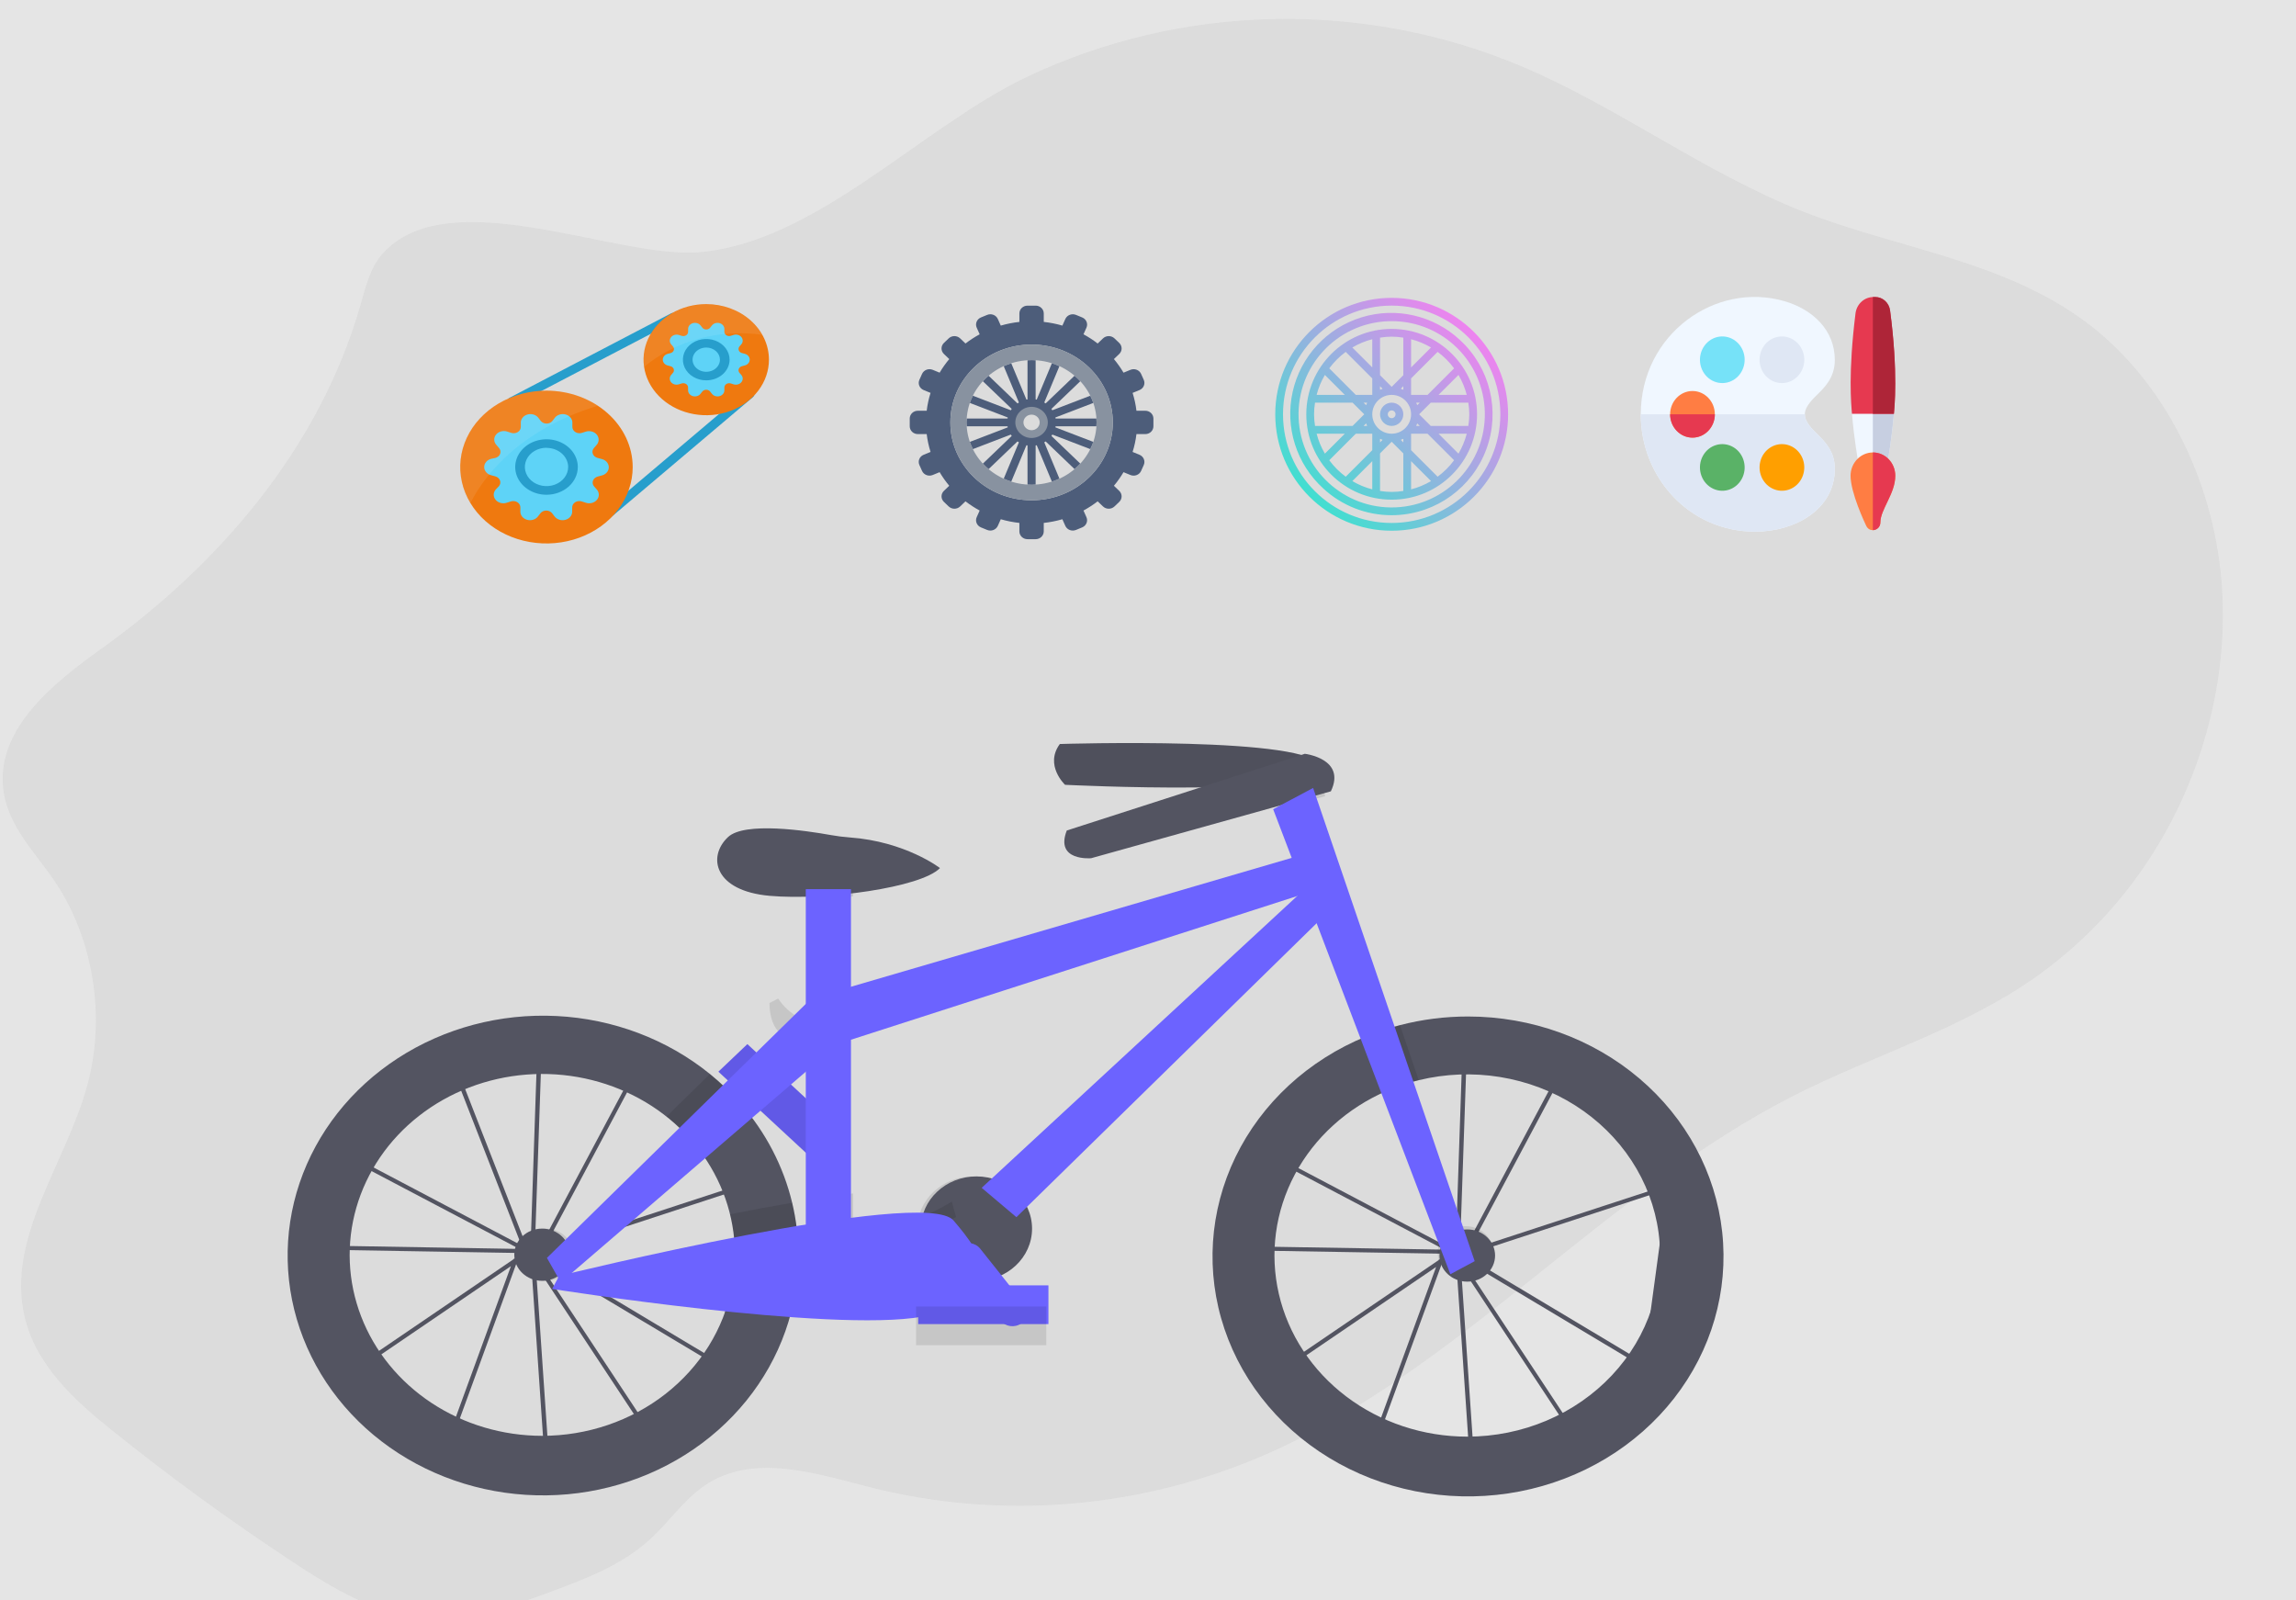 <svg width="848" height="591" viewBox="0 0 848 591" fill="none" xmlns="http://www.w3.org/2000/svg">
<rect width="848" height="591" fill="#E5E5E5"/>
<g id="undraw_Ride_a_bicycle_2yok 1">
<g clip-path="url(#clip0)">
<g id="Vector" opacity="0.1" filter="url(#filter0_d)">
<path d="M141.146 89.907C136.752 94.914 135.061 101.953 133.168 108.571C117.935 161.906 80.398 204.805 37.649 235.447C19.546 248.427 -2.494 265.834 1.467 289.106C3.599 301.604 12.956 310.804 19.907 320.983C34.49 342.297 39.221 371.268 32.27 396.783C24.364 425.815 2.268 452.903 9.107 482.258C13.324 500.328 27.643 513.187 41.409 524.239C62.885 541.47 85.045 557.612 107.89 572.665C123.203 582.754 139.494 592.571 157.341 593.851C173.055 594.98 188.448 589.371 203.369 583.838C216.405 578.997 229.77 573.96 240.297 564.263C247.168 557.931 252.644 549.762 260.276 544.582C278.203 532.416 301.229 540.125 321.786 545.335C370.291 557.562 422.204 553.097 468.36 532.732C539.161 501.487 593.126 435.873 662.381 400.668C692.157 385.528 724.548 376.132 752.119 356.632C767.653 345.529 781.002 331.964 791.565 316.548C812.41 286.35 823.683 247.848 820.428 210.158C817.173 172.469 798.933 136.149 770.287 114.873C739.62 92.098 700.888 87.844 665.997 74.172C629.966 60.048 597.913 35.775 562.227 20.619C533.352 8.39 501.927 2.386 470.258 3.05C438.589 3.713 407.481 11.025 379.214 24.451C340.378 42.897 301.013 85.932 257.759 89.2C226.94 91.458 165.214 62.487 141.146 89.907Z" fill="#828282"/>
</g>
<g id="Rims">
<path id="Vector_2" d="M542.784 538.68L537.765 464.973L537.661 464.815L532.594 466.471L509.271 530.323L472.191 505.629L531.271 465.417L531.327 465.259L531.664 465.146L535.472 462.549L473.546 429.941L458.369 445.601L460.774 460.282L531.969 461.472V462.978L459.427 461.758L456.701 445.112L477.458 423.692L508.502 389.684L509.055 391.092L515.629 384.316L540.114 388.435V387.524L541.718 387.569V388.706L578.085 394.819L544.147 458.551L539.2 461.916V462.293V462.714L617.619 437.056L608.31 505.727L541.766 465.921L539.425 464.687L578.662 524.082L542.784 538.68ZM539.577 467.653L544.267 536.452L576.377 523.367L539.577 467.653ZM474.981 505.629L508.486 527.937L530.405 467.902L474.981 505.629ZM540.98 463.723L542.656 464.604L607.076 503.152L615.734 439.254L540.98 463.723ZM535.288 458.302L537.3 461.351L537.653 461.111L540.058 389.94L516.215 385.92L509.672 392.696L535.288 458.302ZM474.845 428.902L534.847 460.523L533.805 458.92L508.486 393.968L478.661 424.746L474.845 428.902ZM541.686 390.211L539.281 459.996L542.904 457.527L575.704 395.926L541.686 390.211Z" fill="#535461"/>
<path id="Vector_3" d="M201.091 538.379L196.064 464.642L195.96 464.483L190.893 466.14L167.578 530.022L130.498 505.335L189.562 465.123L189.618 464.965L189.955 464.852L193.763 462.255L131.837 429.647L116.668 445.307L119.073 459.989L190.283 461.208V462.714L117.742 461.495L115 444.826L135.765 423.399L166.832 389.368L167.386 390.776L173.96 384L198.381 388.111V387.2L199.984 387.245V388.382L236.351 394.495L202.446 458.197L197.499 461.562V461.939V462.36L275.909 436.702L266.601 505.373L200.057 465.568L197.715 464.333L236.953 523.721L201.091 538.379ZM197.884 467.352L202.574 536.151L234.684 523.065L197.884 467.352ZM133.28 505.32L166.784 527.628L188.704 467.593L133.28 505.32ZM199.279 463.414L200.954 464.295L265.374 502.843L274.033 438.946L199.279 463.414ZM193.587 457.994L195.599 461.043L195.952 460.802L198.357 389.632L174.513 385.626L167.971 392.402L193.587 457.994ZM133.119 428.586L193.122 460.207L192.079 458.603L166.76 393.652L136.944 424.422L133.119 428.586ZM199.984 389.895L197.579 459.703L201.203 457.233L234.002 395.632L199.984 389.895Z" fill="#535461"/>
</g>
<path id="Vector_4" d="M310.273 417.327L276.033 385.597L265.333 395.779L299.573 427.509L310.273 417.327Z" fill="#6C63FF"/>
<path id="Vector_5" opacity="0.1" d="M310.273 417.327L276.033 385.597L265.333 395.779L299.573 427.509L310.273 417.327Z" fill="black"/>
<path id="Vector_6" opacity="0.1" d="M311.981 382.36C310.562 383.377 309.856 383.964 309.856 383.964C309.856 383.964 284.201 392.246 284.201 370.412C284.201 370.412 285.443 369.795 287.408 368.763C289.392 371.798 292.172 374.304 295.482 376.043C298.791 377.781 302.52 378.694 306.313 378.694H309.031L311.981 382.36Z" fill="black"/>
<path id="Vector_7" d="M542.241 375.396C533.731 375.387 525.26 376.461 517.058 378.588C512.828 379.684 508.686 381.06 504.663 382.707C483.232 391.431 466.009 407.309 456.324 427.269C446.639 447.229 445.181 469.852 452.233 490.763C459.285 511.674 474.344 529.386 494.499 540.473C514.653 551.559 538.47 555.233 561.342 550.782C584.214 546.332 604.515 534.074 618.319 516.379C632.122 498.685 638.447 476.812 636.07 454.991C633.692 433.171 622.781 412.954 605.448 398.251C588.114 383.548 565.59 375.405 542.233 375.396H542.241ZM541.92 530.558C525.66 530.552 509.891 525.323 497.233 515.74C484.575 506.156 475.788 492.794 472.333 477.874C468.878 462.953 470.961 447.372 478.238 433.717C485.515 420.062 497.547 409.156 512.336 402.809C516.097 401.192 520.004 399.889 524.009 398.916C533.8 396.53 544.02 396.129 553.989 397.74C563.958 399.351 573.447 402.938 581.825 408.261C590.203 413.584 597.278 420.522 602.578 428.612C607.879 436.703 611.283 445.761 612.566 455.183C613.849 464.605 612.979 474.176 610.017 483.259C607.054 492.341 602.065 500.727 595.382 507.858C588.699 514.989 580.476 520.701 571.259 524.615C562.042 528.53 552.043 530.556 541.928 530.558H541.92Z" fill="#535461"/>
<path id="Vector_8" d="M391.441 274.766C391.441 274.766 485.766 271.754 487.69 283.205C489.614 294.657 393.366 289.831 393.366 289.831C393.366 289.831 385.669 282.596 391.441 274.766Z" fill="#535461"/>
<path id="Vector_9" opacity="0.05" d="M391.441 274.766C391.441 274.766 485.766 271.754 487.69 283.205C489.614 294.657 393.366 289.831 393.366 289.831C393.366 289.831 385.669 282.596 391.441 274.766Z" fill="black"/>
<path id="Vector_10" opacity="0.1" d="M315.084 320.556V331.044C309.536 331.721 303.859 332.15 298.4 332.316V320.556H315.084Z" fill="black"/>
<g id="seat">
<path id="Vector_11" d="M313.833 309.27C311.492 309.1 309.163 308.806 306.858 308.389C297.814 306.763 275.013 303.353 268.879 309.142C261.183 316.37 263.748 329.026 284.281 330.833C304.813 332.64 340.106 327.821 347.169 320.586C347.169 320.556 334.398 310.753 313.833 309.27Z" fill="#535461"/>
</g>
<path id="Vector_12" opacity="0.1" d="M524.001 398.916C519.996 399.889 516.089 401.192 512.328 402.809L504.663 382.699C508.686 381.053 512.828 379.676 517.058 378.581L524.001 398.916Z" fill="black"/>
<path id="Vector_13" opacity="0.1" d="M489.47 294.024L473.82 298.391L471.014 291.035L485.774 283.198L489.47 294.024Z" fill="black"/>
<path id="Vector_14" d="M394.007 306.703L481.918 278.379C481.918 278.379 497.319 280.186 491.539 292.24L402.994 316.942C402.994 316.942 389.525 318.147 394.007 306.703Z" fill="#535461"/>
<path id="Vector_15" d="M292.571 444.165C289.355 430.749 282.846 418.224 273.562 407.59C270.115 403.638 266.314 399.97 262.201 396.628C246.386 383.805 226.484 376.277 205.62 375.224C184.755 374.171 164.109 379.654 146.922 390.811C129.735 401.969 116.979 418.169 110.656 436.871C104.334 455.572 104.803 475.716 111.989 494.14C119.176 512.564 132.674 528.226 150.364 538.667C168.054 549.108 188.936 553.738 209.731 551.83C230.527 549.923 250.059 541.585 265.262 528.125C280.466 514.666 290.48 496.847 293.733 477.465C294.49 472.902 294.871 468.29 294.872 463.672C294.877 457.11 294.106 450.567 292.571 444.165ZM200.218 530.257C185.601 530.243 171.343 526.001 159.383 518.109C147.423 510.217 138.342 499.057 133.374 486.147C128.406 473.238 127.793 459.205 131.617 445.956C135.442 432.707 143.519 420.886 154.75 412.1C165.981 403.315 179.821 397.99 194.388 396.851C208.955 395.711 223.542 398.813 236.166 405.733C248.79 412.654 258.838 423.057 264.943 435.529C271.049 448.001 272.916 461.936 270.291 475.44C267.284 490.831 258.626 504.745 245.823 514.761C233.019 524.777 216.882 530.26 200.218 530.257V530.257Z" fill="#535461"/>
<path id="Vector_16" opacity="0.1" d="M294.872 463.672C294.871 468.29 294.49 472.902 293.733 477.465C286.037 476.945 278.083 476.192 270.291 475.44C272.022 466.487 271.806 457.298 269.657 448.426C277.25 446.92 285.002 445.482 292.571 444.18C294.104 450.577 294.876 457.115 294.872 463.672V463.672Z" fill="black"/>
<path id="Vector_17" opacity="0.1" d="M315.084 440.724V456.738H298.4V443.186C304.172 442.245 309.784 441.409 315.084 440.724Z" fill="black"/>
<path id="Vector_18" opacity="0.1" d="M273.562 407.59L256.436 422.309C253.404 418.652 249.975 415.302 246.206 412.31L262.193 396.628C266.309 399.97 270.113 403.637 273.562 407.59V407.59Z" fill="black"/>
<path id="Vector_19" opacity="0.1" d="M201.509 473.015C207.181 473.015 211.78 468.697 211.78 463.371C211.78 458.044 207.181 453.726 201.509 453.726C195.837 453.726 191.239 458.044 191.239 463.371C191.239 468.697 195.837 473.015 201.509 473.015Z" fill="black"/>
<path id="Vector_20" d="M200.218 473.015C205.891 473.015 210.489 468.697 210.489 463.371C210.489 458.044 205.891 453.726 200.218 453.726C194.546 453.726 189.948 458.044 189.948 463.371C189.948 468.697 194.546 473.015 200.218 473.015Z" fill="#535461"/>
<path id="Vector_21" opacity="0.1" d="M541.279 472.112C546.951 472.112 551.549 467.794 551.549 462.467C551.549 457.141 546.951 452.823 541.279 452.823C535.606 452.823 531.008 457.141 531.008 462.467C531.008 467.794 535.606 472.112 541.279 472.112Z" fill="black"/>
<path id="Vector_22" d="M541.92 473.316C547.592 473.316 552.19 468.999 552.19 463.672C552.19 458.346 547.592 454.028 541.92 454.028C536.248 454.028 531.65 458.346 531.65 463.672C531.65 468.999 536.248 473.316 541.92 473.316Z" fill="#535461"/>
<path id="Vector_23" opacity="0.1" d="M359.356 473.015C370.696 473.015 379.888 464.383 379.888 453.734C379.888 443.085 370.696 434.453 359.356 434.453C348.016 434.453 338.823 443.085 338.823 453.734C338.823 464.383 348.016 473.015 359.356 473.015Z" fill="black"/>
<path id="Vector_24" d="M360.647 473.015C371.986 473.015 381.179 464.383 381.179 453.734C381.179 443.085 371.986 434.453 360.647 434.453C349.307 434.453 340.114 443.085 340.114 453.734C340.114 464.383 349.307 473.015 360.647 473.015Z" fill="#535461"/>
<path id="Vector_25" opacity="0.1" d="M353.15 449.465L332.305 460.005L325.891 455.488V452.477C333.094 451.996 340.092 450.013 346.376 446.672C348.3 445.648 350.112 444.639 351.563 443.751C352.405 447.237 353.15 449.465 353.15 449.465Z" fill="black"/>
<g id="frame">
<path id="Vector_26" d="M362.571 438.669L488.981 321.768L496.036 331.405L375.399 449.51L362.571 438.669Z" fill="#6C63FF"/>
<path id="Vector_27" d="M387.224 474.687H339.12V488.992H387.224V474.687Z" fill="#6C63FF"/>
<g id="Group 1">
<path id="Vector_28" d="M314.292 328.366H297.607V464.548H314.292V328.366Z" fill="#6C63FF"/>
<path id="Vector_29" d="M309.802 365.724L484.982 314.505L490.755 327.161L311.085 385.005L309.802 365.724Z" fill="#6C63FF"/>
<path id="Vector_30" d="M544.656 465.752L535.676 470.571L473.028 306.193L470.222 298.838L484.982 291L488.678 301.826L544.656 465.752Z" fill="#6C63FF"/>
<path id="Vector_31" d="M206.49 471.196C206.49 471.196 341.246 438.069 352.15 450.71C363.053 463.35 374.607 480.23 340.629 486.253C306.651 492.276 203.948 476.007 203.948 476.007L206.49 471.196Z" fill="#6C63FF"/>
<path id="Vector_32" d="M202 464.548L302.739 365.724L305.954 388.619L207.131 473.582L202 464.548Z" fill="#6C63FF"/>
<path id="Vector_33" d="M354.372 460.088L354.366 460.092C351.955 461.785 351.462 464.994 353.265 467.258L369.561 487.722C371.364 489.986 374.781 490.449 377.192 488.756L377.199 488.751C379.61 487.058 380.103 483.849 378.3 481.585L362.003 461.121C360.2 458.857 356.784 458.394 354.372 460.088Z" fill="#6C63FF"/>
<path id="Vector_34" opacity="0.1" d="M386.432 482.489H338.328V496.794H386.432V482.489Z" fill="black"/>
</g>
</g>
<g id="paint-brush 1">
<g clip-path="url(#clip1)">
<g id="Group">
<path id="Vector_35" d="M699.492 152.818C698.701 162.092 697.284 170.038 697.201 170.495C696.954 171.872 695.798 172.835 694.5 172.835L691.716 172.806L689.497 172.783C688.004 173.074 686.565 172.048 686.286 170.489C686.203 170.032 684.79 162.092 684.007 152.817L691.716 148.502L691.753 148.481L699.492 152.818Z" fill="#F0F7FF"/>
<path id="Vector_36" d="M699.492 152.818C698.701 162.092 697.284 170.038 697.201 170.495C696.954 171.872 695.797 172.835 694.5 172.835L691.716 172.806V148.502L691.753 148.481L699.492 152.818Z" fill="#C7CFE1"/>
<path id="Vector_37" d="M699.492 152.818H691.716C687.862 152.817 684.02 152.817 684.007 152.817C683.702 149.209 682.56 137.805 685.311 115.723C685.732 112.346 688.47 109.784 691.716 109.702C691.729 109.7 691.74 109.7 691.753 109.7C691.797 109.696 691.841 109.696 691.885 109.696H692.623C695.357 109.696 697.699 111.825 698.073 114.649C701.124 137.671 699.649 150.962 699.492 152.818Z" fill="#E63950"/>
<path id="Vector_38" d="M699.492 152.818H691.716V109.702C691.729 109.7 691.74 109.7 691.753 109.7C691.797 109.696 691.841 109.696 691.885 109.696H692.623C695.357 109.696 697.699 111.825 698.073 114.649C701.124 137.671 699.649 150.962 699.492 152.818Z" fill="#AE2538"/>
<g id="Group_2">
<path id="Vector_39" d="M670.972 160.137C668.039 157.278 666.578 155.145 666.591 153.01C666.604 150.892 668.063 148.772 670.972 145.937C673.956 143.028 677.668 139.409 677.668 132.948C677.668 121.891 669.467 114.251 659.069 111.23C633.672 103.849 606.017 123.33 606 153.01V153.037C606 176.227 623.869 196.337 648.251 196.337C662.935 196.337 677.668 188.145 677.668 173.126C677.668 166.665 673.956 163.045 670.972 160.137V160.137Z" fill="#F0F7FF"/>
</g>
<path id="Vector_40" d="M677.668 173.126C677.668 188.145 662.935 196.337 648.251 196.337C623.869 196.337 606 176.227 606 153.037V153.01H666.591C666.578 155.145 668.039 157.278 670.972 160.137C673.956 163.045 677.668 166.665 677.668 173.126Z" fill="#DFE7F4"/>
<path id="Vector_41" d="M691.744 167.093H691.716C687.174 167.108 683.485 170.962 683.484 175.699V175.705C683.484 181.944 688.681 192.968 689.274 194.204C689.806 195.313 690.764 195.801 691.716 195.792C693.111 195.776 694.489 194.694 694.489 192.922C694.491 188.143 699.998 182.301 700 175.707V175.705C700 175.705 700 175.705 700 175.703C700 170.946 696.309 167.095 691.744 167.093Z" fill="#FF7D43"/>
<path id="Vector_42" d="M700 175.703V175.705V175.707C699.998 182.301 694.491 188.143 694.489 192.922C694.489 194.694 693.111 195.776 691.716 195.792V167.093H691.744C696.31 167.095 700 170.946 700 175.703Z" fill="#E63950"/>
<g id="Group_3">
<path id="Vector_43" d="M625.1 144.4C620.547 144.4 616.842 148.263 616.842 153.01C616.842 157.757 620.547 161.619 625.1 161.619C629.653 161.619 633.358 157.757 633.358 153.01C633.358 148.263 629.653 144.4 625.1 144.4V144.4Z" fill="#FF7D43"/>
</g>
<path id="Vector_44" d="M633.358 153.01C633.358 157.757 629.653 161.619 625.1 161.619C620.547 161.619 616.842 157.757 616.842 153.01H633.358Z" fill="#E63950"/>
<g id="Group_4">
<path id="Vector_45" d="M631.982 180.083C628.039 177.709 626.683 172.433 628.959 168.322C631.241 164.201 636.287 162.791 640.24 165.17C644.184 167.544 645.54 172.82 643.263 176.931C640.986 181.043 635.946 182.469 631.982 180.083Z" fill="#5AB267"/>
</g>
<g id="Group_5">
<g id="Group_6">
<g id="Group_7">
<g id="Group_8">
<path id="Vector_46" d="M654.004 140.317C650.06 137.943 648.704 132.667 650.981 128.556C653.263 124.435 658.309 123.025 662.262 125.405C666.205 127.778 667.561 133.054 665.285 137.165C663.004 141.284 657.959 142.697 654.004 140.317Z" fill="#DFE7F4"/>
</g>
</g>
</g>
</g>
<g id="Group_9">
<path id="Vector_47" d="M650.981 176.931C648.704 172.82 650.06 167.544 654.004 165.171C657.956 162.791 663.002 164.201 665.285 168.322C667.561 172.433 666.206 177.709 662.262 180.083C658.326 182.452 653.272 181.068 650.981 176.931V176.931Z" fill="#FF9F00"/>
</g>
<g id="Group_10">
<path id="Vector_48" d="M628.959 137.165C626.683 133.054 628.039 127.778 631.982 125.404C635.935 123.025 640.981 124.434 643.263 128.556C645.54 132.667 644.184 137.943 640.24 140.317C636.29 142.695 631.244 141.29 628.959 137.165V137.165Z" fill="#76E2F8"/>
</g>
</g>
</g>
</g>
<g id="tyre-1">
<path id="Vector_49" d="M514 148.7C511.625 148.7 509.7 150.625 509.7 153C509.7 155.375 511.625 157.3 514 157.3C516.375 157.3 518.3 155.375 518.3 153C518.3 150.625 516.375 148.7 514 148.7ZM514 154.433C513.208 154.433 512.567 153.792 512.567 153C512.567 152.208 513.208 151.567 514 151.567C514.792 151.567 515.433 152.208 515.433 153C515.433 153.792 514.792 154.433 514 154.433ZM514 121.467C496.584 121.467 482.467 135.584 482.467 153C482.467 170.416 496.584 184.533 514 184.533C531.416 184.533 545.533 170.416 545.533 153C545.514 135.593 531.407 121.486 514 121.467ZM537.051 136.031L527.249 145.833H521.167V139.751L530.969 129.949C533.289 131.661 535.339 133.711 537.051 136.031ZM542.667 153C542.656 154.44 542.536 155.878 542.308 157.3H528.435L524.033 152.892L524.141 153L528.441 148.7H542.308C542.536 150.122 542.656 151.56 542.667 153ZM541.723 160.167C541.056 162.753 540.027 165.233 538.668 167.533L531.301 160.167H541.723ZM485.692 157.3C485.214 154.453 485.214 151.547 485.692 148.7H499.565L503.865 153L499.565 157.3H485.692ZM496.699 160.167L489.332 167.533C487.973 165.233 486.944 162.753 486.277 160.167H496.699ZM486.277 145.833C486.944 143.247 487.973 140.767 489.332 138.467L496.699 145.833H486.277ZM514 160.167C510.042 160.167 506.833 156.958 506.833 153C506.833 149.042 510.042 145.833 514 145.833C517.958 145.833 521.167 149.042 521.167 153C521.162 156.956 517.956 160.162 514 160.167ZM523.051 148.7H524.382L523.443 149.64C523.329 149.321 523.198 149.007 523.051 148.7V148.7ZM517.361 143.559L518.3 142.618V143.949C517.994 143.804 517.681 143.674 517.361 143.559ZM509.7 143.949V142.62L510.639 143.559C510.318 143.674 510.005 143.803 509.7 143.949ZM504.557 149.64L503.618 148.7H504.949C504.802 149.007 504.671 149.321 504.557 149.64ZM504.557 156.36C504.671 156.679 504.802 156.993 504.949 157.3H503.618L504.557 156.36ZM510.639 162.441L509.7 163.382V162.051C510.006 162.198 510.319 162.328 510.639 162.441ZM518.3 162.051V163.382L517.361 162.441C517.681 162.328 517.994 162.198 518.3 162.051ZM523.443 156.36L524.382 157.3H523.051C523.198 156.993 523.329 156.679 523.443 156.36V156.36ZM531.301 145.833L538.668 138.467C540.027 140.767 541.056 143.247 541.723 145.833H531.301ZM521.167 135.699V125.277C523.753 125.944 526.233 126.973 528.533 128.332L521.167 135.699ZM518.3 124.692V138.565L514 142.865L509.7 138.565V124.692C512.547 124.214 515.453 124.214 518.3 124.692ZM506.833 135.699L499.469 128.332C501.768 126.973 504.247 125.944 506.833 125.277V135.699ZM497.031 129.949L506.833 139.753V145.833H500.751L490.949 136.031C492.661 133.711 494.711 131.661 497.031 129.949ZM490.949 169.969L500.751 160.167H506.833V166.249L497.031 176.051C494.711 174.339 492.661 172.289 490.949 169.969ZM506.833 170.301V180.723C504.247 180.056 501.768 179.027 499.469 177.668L506.833 170.301ZM509.7 181.308V167.435L514 163.135L518.3 167.435V181.308C515.453 181.786 512.547 181.786 509.7 181.308ZM521.167 170.301L528.531 177.668C526.232 179.027 523.753 180.056 521.167 180.723V170.301ZM530.969 176.051L521.167 166.249V160.167H527.249L537.051 169.969C535.339 172.289 533.289 174.339 530.969 176.051ZM539.272 125.613C529.506 116.47 515.589 113.263 502.806 117.21C490.024 121.158 480.338 131.654 477.428 144.711C474.518 157.77 478.831 171.385 488.728 180.387C495.587 186.753 504.605 190.284 513.964 190.267C514.473 190.267 514.985 190.258 515.495 190.237C530.555 189.631 543.768 180.014 548.973 165.869C554.177 151.723 550.349 135.836 539.272 125.613V125.613ZM515.38 187.373C496.397 188.135 480.389 173.364 479.627 154.38C478.865 135.397 493.636 119.389 512.62 118.627C513.093 118.608 513.563 118.6 514.033 118.6C532.761 118.611 548.038 133.602 548.406 152.326C548.772 171.05 534.093 186.628 515.38 187.373ZM514 110C490.252 110 471 129.252 471 153C471 176.748 490.252 196 514 196C537.748 196 557 176.748 557 153C556.973 129.263 537.737 110.027 514 110ZM514 193.133C491.835 193.133 473.867 175.165 473.867 153C473.867 130.835 491.835 112.867 514 112.867C536.165 112.867 554.133 130.835 554.133 153C554.108 175.154 536.154 193.108 514 193.133Z" fill="url(#paint0_linear)"/>
</g>
<g id="wheel-1">
<path id="Vector_50" d="M423 151.688H419.733C419.461 149.425 418.983 147.221 418.31 145.099L420.86 144.053C422.382 143.428 423.089 141.737 422.435 140.278L421.455 138.089C420.803 136.63 419.039 135.953 417.516 136.579L414.96 137.629C413.916 135.861 412.729 134.183 411.409 132.609L413.381 130.72C414.552 129.597 414.552 127.778 413.381 126.655L411.623 124.97C410.451 123.847 408.552 123.847 407.381 124.97L405.409 126.859C403.767 125.594 402.016 124.456 400.171 123.456L401.268 121.006C401.921 119.546 401.216 117.856 399.693 117.231L397.408 116.292C395.886 115.667 394.122 116.342 393.469 117.801L392.377 120.245C390.16 119.598 387.863 119.141 385.5 118.881V115.75C385.5 114.162 384.158 112.875 382.5 112.875H379.5C377.842 112.875 376.5 114.162 376.5 115.75V118.881C374.137 119.141 371.839 119.6 369.625 120.245L368.533 117.801C367.881 116.342 366.117 115.665 364.594 116.292L362.31 117.229C360.788 117.854 360.081 119.545 360.735 121.004L361.83 123.455C359.985 124.455 358.234 125.594 356.592 126.858L354.621 124.969C353.449 123.846 351.551 123.846 350.379 124.969L348.621 126.653C347.449 127.776 347.449 129.596 348.621 130.719L350.592 132.608C349.272 134.182 348.084 135.859 347.042 137.627L344.484 136.577C342.962 135.951 341.198 136.627 340.545 138.086L339.565 140.275C338.913 141.734 339.618 143.425 341.141 144.05L343.69 145.097C343.015 147.221 342.538 149.425 342.267 151.688H339C337.342 151.688 336 152.974 336 154.562V157.438C336 159.026 337.342 160.312 339 160.312H342.267C342.538 162.577 343.017 164.779 343.69 166.901L341.141 167.947C339.618 168.572 338.911 170.263 339.565 171.722L340.545 173.911C341.198 175.37 342.962 176.047 344.484 175.421L347.04 174.371C348.084 176.139 349.271 177.817 350.591 179.391L348.62 181.28C347.448 182.403 347.448 184.222 348.62 185.345L350.378 187.03C351.549 188.153 353.448 188.153 354.62 187.03L356.591 185.141C358.233 186.406 359.983 187.544 361.828 188.544L360.732 190.995C360.08 192.454 360.785 194.144 362.307 194.769L364.592 195.708C366.114 196.333 367.878 195.658 368.531 194.199L369.623 191.755C371.837 192.4 374.134 192.859 376.497 193.119V196.25C376.497 197.838 377.839 199.125 379.497 199.125H382.497C384.155 199.125 385.497 197.838 385.497 196.25V193.119C387.86 192.859 390.158 192.4 392.372 191.755L393.463 194.199C394.116 195.658 395.88 196.335 397.403 195.708L399.687 194.769C401.21 194.144 401.916 192.454 401.262 190.995L400.17 188.545C402.015 187.544 403.765 186.407 405.408 185.142L407.379 187.031C408.55 188.154 410.45 188.154 411.621 187.031L413.379 185.347C414.55 184.224 414.55 182.404 413.379 181.281L411.408 179.392C412.728 177.818 413.916 176.141 414.958 174.373L417.516 175.424C419.039 176.049 420.803 175.373 421.455 173.914L422.435 171.725C423.087 170.266 422.382 168.575 420.86 167.95L418.31 166.903C418.983 164.782 419.461 162.579 419.733 160.315H423C424.658 160.315 426 159.029 426 157.44V154.565C426 152.974 424.658 151.688 423 151.688V151.688ZM381 184.75C364.431 184.75 351 171.879 351 156C351 140.121 364.431 127.25 381 127.25C397.569 127.25 411 140.121 411 156C411 171.879 397.569 184.75 381 184.75Z" fill="#4D5D7A"/>
<path id="Vector_51" d="M381 127.25C364.431 127.25 351 140.121 351 156C351 171.879 364.431 184.75 381 184.75C397.569 184.75 411 171.879 411 156C411 140.121 397.569 127.25 381 127.25ZM381 179C367.745 179 357 168.703 357 156C357 143.297 367.745 133 381 133C394.255 133 405 143.297 405 156C405 168.703 394.255 179 381 179Z" fill="#8892A0"/>
<path id="Vector_52" d="M381 148.812C376.859 148.812 373.5 152.031 373.5 156C373.5 159.969 376.859 163.188 381 163.188C385.141 163.188 388.5 159.969 388.5 156C388.5 152.031 385.141 148.812 381 148.812ZM381 158.875C379.342 158.875 378 157.588 378 156C378 154.412 379.342 153.125 381 153.125C382.658 153.125 384 154.412 384 156C384 157.588 382.658 158.875 381 158.875Z" fill="#8892A0"/>
<path id="Vector_53" d="M389.793 154.177L403.788 148.812C403.473 147.895 403.089 147.01 402.662 146.147L388.669 151.511C388.56 151.34 388.447 151.173 388.326 151.01L398.559 141.204L398.979 140.801C398.316 140.081 397.608 139.404 396.858 138.769L396.438 139.171L386.205 148.978C386.036 148.861 385.86 148.754 385.683 148.649L391.28 135.24C390.38 134.83 389.456 134.462 388.499 134.16L382.9 147.572C382.77 147.546 382.635 147.526 382.5 147.504V133.072C382.002 133.043 381.507 133 381 133C380.493 133 379.998 133.043 379.5 133.072V147.504C379.365 147.526 379.23 147.545 379.098 147.572L373.5 134.162C372.543 134.463 371.619 134.831 370.719 135.241L376.316 148.649C376.137 148.754 375.963 148.861 375.793 148.978L365.141 138.769C364.389 139.404 363.683 140.083 363.02 140.801L373.672 151.01C373.551 151.173 373.438 151.341 373.329 151.511L359.337 146.147C358.91 147.01 358.525 147.895 358.21 148.812L372.205 154.177C372.178 154.304 372.158 154.433 372.135 154.562H357.075C357.045 155.04 357 155.514 357 156C357 156.486 357.045 156.96 357.075 157.438H372.135C372.158 157.567 372.177 157.696 372.205 157.823L358.212 163.188C358.527 164.105 358.911 164.99 359.339 165.853L373.33 160.489C373.44 160.66 373.552 160.827 373.674 160.99L363.021 171.199C363.684 171.919 364.392 172.596 365.142 173.231L375.795 163.022C375.965 163.139 376.14 163.246 376.317 163.351L370.72 176.76C371.62 177.17 372.544 177.538 373.501 177.84L379.099 164.428C379.23 164.454 379.365 164.474 379.5 164.496V178.928C379.998 178.957 380.493 179 381 179C381.507 179 382.002 178.957 382.5 178.928V164.496C382.635 164.474 382.77 164.455 382.902 164.428L388.5 177.839C389.457 177.537 390.381 177.169 391.281 176.759L385.685 163.35C385.863 163.245 386.037 163.137 386.207 163.021L396.86 173.23C397.611 172.595 398.317 171.916 398.98 171.197L388.327 160.988C388.449 160.826 388.561 160.658 388.671 160.488L402.663 165.851C403.091 164.989 403.475 164.103 403.79 163.186L389.794 157.821C389.821 157.696 389.842 157.567 389.865 157.438H404.925C404.955 156.96 405 156.486 405 156C405 155.514 404.955 155.04 404.925 154.562H389.865C389.842 154.433 389.821 154.304 389.793 154.177V154.177ZM381 161.75C377.691 161.75 375 159.171 375 156C375 152.829 377.691 150.25 381 150.25C384.309 150.25 387 152.829 387 156C387 159.171 384.309 161.75 381 161.75Z" fill="#4D5D7A"/>
</g>
<g id="two-chains 1">
<g clip-path="url(#clip2)">
<path id="Vector_54" d="M189.148 149.793C188.758 149.793 188.379 149.679 188.069 149.47C187.758 149.26 187.534 148.966 187.431 148.632C187.328 148.299 187.351 147.944 187.497 147.624C187.643 147.303 187.904 147.034 188.24 146.858L247.912 115.69C248.314 115.529 248.769 115.506 249.189 115.625C249.609 115.744 249.964 115.997 250.185 116.335C250.407 116.672 250.479 117.071 250.388 117.453C250.298 117.835 250.05 118.174 249.693 118.404L190.057 149.572C189.782 149.717 189.468 149.793 189.148 149.793V149.793Z" fill="#279ECC"/>
<path id="Vector_55" d="M223.99 191.834C223.635 191.833 223.289 191.738 222.996 191.562C222.703 191.385 222.476 191.135 222.344 190.844C222.212 190.552 222.181 190.232 222.255 189.925C222.329 189.618 222.505 189.338 222.761 189.12L275.628 144.38C275.971 144.091 276.429 143.935 276.901 143.945C277.374 143.955 277.823 144.132 278.149 144.435C278.475 144.739 278.651 145.144 278.639 145.563C278.628 145.982 278.429 146.379 278.086 146.668L225.219 191.408C224.886 191.684 224.446 191.837 223.99 191.834V191.834Z" fill="#279ECC"/>
<path id="Vector_56" d="M201.849 144.27C195.549 144.266 189.39 145.919 184.15 149.017C178.91 152.116 174.825 156.522 172.412 161.677C169.998 166.833 169.365 172.507 170.592 177.982C171.819 183.456 174.851 188.485 179.304 192.433C183.758 196.381 189.432 199.07 195.611 200.16C201.79 201.25 208.194 200.692 214.015 198.557C219.835 196.422 224.811 192.805 228.311 188.164C231.811 183.524 233.68 178.068 233.68 172.486C233.67 165.008 230.314 157.838 224.347 152.549C218.38 147.259 210.29 144.282 201.849 144.27V144.27Z" fill="#EF790F"/>
<path id="Vector_57" d="M260.844 112.312C256.264 112.312 251.787 113.516 247.979 115.77C244.171 118.024 241.203 121.228 239.45 124.977C237.698 128.726 237.239 132.851 238.132 136.831C239.026 140.81 241.231 144.466 244.47 147.335C247.708 150.204 251.834 152.158 256.326 152.95C260.818 153.741 265.474 153.335 269.705 151.782C273.937 150.229 277.553 147.6 280.097 144.226C282.642 140.852 284 136.886 284 132.828C284 127.387 281.56 122.169 277.218 118.321C272.875 114.474 266.985 112.312 260.844 112.312V112.312Z" fill="#EF790F"/>
<g id="chain1">
<path id="Vector_58" d="M204.004 155.474L204.806 154.433C205.223 153.828 205.859 153.365 206.609 153.119C207.36 152.873 208.182 152.859 208.944 153.077C209.705 153.296 210.361 153.736 210.806 154.325C211.251 154.914 211.459 155.619 211.396 156.326V157.589C211.383 157.972 211.477 158.352 211.669 158.696C211.861 159.04 212.146 159.336 212.498 159.559C212.85 159.782 213.259 159.925 213.688 159.975C214.117 160.025 214.554 159.981 214.959 159.846L216.295 159.42C217.03 159.176 217.836 159.154 218.586 159.358C219.337 159.562 219.991 159.98 220.446 160.547C220.901 161.114 221.132 161.798 221.102 162.493C221.073 163.188 220.786 163.855 220.285 164.391L219.412 165.385C219.132 165.687 218.941 166.046 218.858 166.43C218.775 166.814 218.803 167.21 218.937 167.582C219.072 167.954 219.31 168.291 219.629 168.56C219.949 168.83 220.339 169.024 220.766 169.125L222.119 169.488C222.898 169.653 223.591 170.046 224.087 170.603C224.583 171.16 224.852 171.848 224.852 172.557C224.852 173.267 224.583 173.955 224.087 174.512C223.591 175.069 222.898 175.462 222.119 175.627L220.766 175.99C220.356 176.098 219.982 176.293 219.677 176.558C219.371 176.823 219.143 177.149 219.011 177.509C218.88 177.87 218.849 178.253 218.922 178.626C218.995 178.999 219.169 179.351 219.43 179.651L220.303 180.645C220.827 181.184 221.131 181.865 221.165 182.576C221.198 183.287 220.959 183.987 220.487 184.563C220.014 185.139 219.336 185.556 218.562 185.748C217.788 185.939 216.964 185.893 216.223 185.616L214.888 185.19C214.482 185.055 214.046 185.011 213.617 185.061C213.188 185.111 212.779 185.254 212.427 185.477C212.075 185.7 211.79 185.996 211.598 186.34C211.406 186.683 211.312 187.064 211.325 187.447V188.71C211.388 189.416 211.18 190.121 210.735 190.711C210.29 191.3 209.634 191.74 208.872 191.959C208.111 192.177 207.289 192.163 206.538 191.917C205.787 191.671 205.152 191.208 204.734 190.603L203.933 189.562C203.691 189.249 203.366 188.994 202.988 188.817C202.609 188.641 202.188 188.548 201.76 188.548C201.332 188.548 200.91 188.641 200.532 188.817C200.153 188.994 199.829 189.249 199.587 189.562L198.785 190.603C198.367 191.208 197.732 191.671 196.981 191.917C196.231 192.163 195.408 192.177 194.647 191.959C193.886 191.74 193.23 191.3 192.785 190.711C192.34 190.121 192.132 189.416 192.194 188.71V187.447C192.207 187.064 192.114 186.683 191.922 186.34C191.729 185.996 191.445 185.7 191.093 185.477C190.741 185.254 190.332 185.111 189.903 185.061C189.474 185.011 189.037 185.055 188.632 185.19L187.296 185.616C186.555 185.893 185.731 185.939 184.957 185.748C184.183 185.556 183.505 185.139 183.033 184.563C182.56 183.987 182.321 183.287 182.355 182.576C182.388 181.865 182.692 181.184 183.217 180.645L184.25 179.572C184.51 179.272 184.685 178.92 184.757 178.547C184.83 178.174 184.8 177.791 184.668 177.43C184.537 177.07 184.308 176.744 184.003 176.479C183.697 176.214 183.324 176.019 182.914 175.911L181.56 175.548C180.782 175.383 180.089 174.99 179.593 174.433C179.097 173.876 178.828 173.188 178.828 172.479C178.828 171.769 179.097 171.081 179.593 170.524C180.089 169.967 180.782 169.574 181.56 169.409L182.914 169.125C183.339 169.022 183.727 168.826 184.045 168.556C184.362 168.285 184.598 167.949 184.731 167.577C184.864 167.205 184.889 166.81 184.805 166.427C184.721 166.044 184.53 165.686 184.25 165.385L183.395 164.391C182.875 163.852 182.575 163.175 182.543 162.467C182.51 161.759 182.747 161.062 183.216 160.488C183.685 159.914 184.358 159.497 185.127 159.303C185.896 159.109 186.717 159.15 187.456 159.42L188.792 159.846C189.197 159.981 189.634 160.025 190.063 159.975C190.492 159.925 190.901 159.782 191.253 159.559C191.605 159.336 191.89 159.04 192.082 158.696C192.274 158.352 192.368 157.972 192.355 157.589V156.326C192.292 155.619 192.5 154.914 192.945 154.325C193.39 153.736 194.046 153.296 194.807 153.077C195.569 152.859 196.391 152.873 197.142 153.119C197.892 153.365 198.528 153.828 198.945 154.433L199.747 155.474C199.992 155.771 200.312 156.012 200.682 156.179C201.052 156.345 201.461 156.432 201.875 156.432C202.29 156.432 202.699 156.345 203.069 156.179C203.439 156.012 203.759 155.771 204.004 155.474Z" fill="#5ED3F7"/>
</g>
<path id="Vector_59" d="M201.849 182.713C199.562 182.713 197.327 182.112 195.426 180.987C193.525 179.861 192.043 178.262 191.168 176.39C190.293 174.519 190.065 172.459 190.511 170.473C190.957 168.486 192.058 166.661 193.674 165.228C195.291 163.796 197.351 162.821 199.593 162.425C201.836 162.03 204.16 162.233 206.273 163.008C208.385 163.783 210.191 165.096 211.461 166.78C212.731 168.465 213.409 170.445 213.409 172.471C213.404 175.186 212.185 177.788 210.018 179.708C207.851 181.628 204.913 182.708 201.849 182.713V182.713ZM201.849 165.353C200.267 165.353 198.721 165.769 197.405 166.547C196.09 167.326 195.065 168.433 194.46 169.727C193.854 171.022 193.696 172.447 194.005 173.821C194.313 175.196 195.075 176.459 196.193 177.449C197.312 178.44 198.737 179.115 200.288 179.389C201.84 179.662 203.448 179.522 204.909 178.985C206.371 178.449 207.62 177.541 208.499 176.376C209.378 175.21 209.847 173.84 209.847 172.439C209.832 170.568 208.984 168.778 207.485 167.459C205.987 166.141 203.961 165.401 201.849 165.401V165.353Z" fill="#279ECC"/>
<path id="chain2" d="M262.358 120.929L262.928 120.203C263.237 119.805 263.682 119.506 264.199 119.35C264.715 119.195 265.274 119.191 265.793 119.34C266.312 119.489 266.762 119.783 267.077 120.177C267.392 120.572 267.555 121.046 267.541 121.529V122.413C267.518 122.681 267.573 122.951 267.701 123.196C267.829 123.441 268.026 123.652 268.272 123.811C268.519 123.969 268.807 124.069 269.109 124.1C269.412 124.132 269.718 124.094 269.999 123.991L270.943 123.691C271.457 123.531 272.014 123.523 272.534 123.666C273.053 123.81 273.506 124.098 273.826 124.487C274.146 124.877 274.316 125.348 274.31 125.83C274.304 126.312 274.123 126.779 273.793 127.163L273.188 127.857C272.991 128.063 272.856 128.31 272.798 128.574C272.739 128.839 272.758 129.113 272.853 129.369C272.947 129.626 273.115 129.856 273.339 130.039C273.563 130.222 273.836 130.351 274.132 130.414L275.094 130.666C275.615 130.805 276.071 131.088 276.396 131.475C276.72 131.862 276.896 132.331 276.896 132.812C276.896 133.294 276.72 133.763 276.396 134.15C276.071 134.536 275.615 134.82 275.094 134.959L274.132 135.211C273.836 135.274 273.563 135.403 273.339 135.585C273.115 135.768 272.947 135.999 272.853 136.255C272.758 136.512 272.739 136.785 272.798 137.05C272.856 137.315 272.991 137.562 273.188 137.768L273.793 138.462C274.123 138.846 274.304 139.313 274.31 139.795C274.316 140.277 274.146 140.748 273.826 141.137C273.506 141.527 273.053 141.815 272.534 141.959C272.014 142.102 271.457 142.093 270.943 141.934L269.999 141.634C269.718 141.531 269.412 141.493 269.109 141.525C268.807 141.556 268.519 141.656 268.272 141.814C268.026 141.972 267.829 142.184 267.701 142.429C267.573 142.673 267.518 142.943 267.541 143.212V144.096C267.555 144.579 267.392 145.053 267.077 145.447C266.762 145.842 266.312 146.135 265.793 146.284C265.274 146.433 264.715 146.43 264.199 146.274C263.682 146.119 263.237 145.82 262.928 145.422L262.358 144.696C262.199 144.464 261.975 144.272 261.709 144.139C261.442 144.006 261.141 143.936 260.835 143.936C260.529 143.936 260.228 144.006 259.961 144.139C259.694 144.272 259.471 144.464 259.312 144.696L258.742 145.422C258.433 145.82 257.987 146.119 257.471 146.274C256.955 146.43 256.395 146.433 255.877 146.284C255.358 146.135 254.907 145.842 254.592 145.447C254.277 145.053 254.115 144.579 254.128 144.096V143.212C254.152 142.943 254.097 142.673 253.969 142.429C253.841 142.184 253.644 141.972 253.398 141.814C253.151 141.656 252.863 141.556 252.56 141.525C252.258 141.493 251.952 141.531 251.67 141.634L250.726 141.934C250.213 142.093 249.655 142.102 249.136 141.959C248.617 141.815 248.163 141.527 247.843 141.137C247.523 140.748 247.354 140.277 247.36 139.795C247.366 139.313 247.547 138.846 247.876 138.462L248.482 137.768C248.679 137.562 248.813 137.315 248.872 137.05C248.931 136.785 248.912 136.512 248.817 136.255C248.722 135.999 248.555 135.768 248.331 135.585C248.107 135.403 247.834 135.274 247.538 135.211L246.594 134.974C246.073 134.836 245.616 134.552 245.292 134.166C244.967 133.779 244.792 133.31 244.792 132.828C244.792 132.346 244.967 131.877 245.292 131.491C245.616 131.104 246.073 130.82 246.594 130.682L247.556 130.429C247.852 130.367 248.125 130.238 248.349 130.055C248.573 129.872 248.74 129.642 248.835 129.385C248.93 129.129 248.949 128.855 248.89 128.59C248.831 128.325 248.697 128.078 248.5 127.873L247.894 127.178C247.565 126.795 247.383 126.328 247.377 125.846C247.372 125.364 247.541 124.893 247.861 124.503C248.181 124.113 248.634 123.825 249.154 123.682C249.673 123.538 250.231 123.547 250.744 123.707L251.688 124.006C251.969 124.11 252.276 124.147 252.578 124.116C252.881 124.084 253.169 123.985 253.415 123.826C253.662 123.668 253.859 123.457 253.987 123.212C254.114 122.967 254.169 122.697 254.146 122.428V121.545C254.128 121.06 254.288 120.584 254.602 120.187C254.915 119.79 255.366 119.493 255.886 119.342C256.405 119.191 256.966 119.193 257.485 119.348C258.003 119.504 258.45 119.804 258.76 120.203L259.33 120.929C259.489 121.157 259.712 121.346 259.977 121.477C260.242 121.607 260.54 121.676 260.844 121.676C261.147 121.676 261.445 121.607 261.71 121.477C261.975 121.346 262.198 121.157 262.358 120.929V120.929Z" fill="#5ED3F7"/>
<path id="Vector_60" d="M260.844 140.466C259.139 140.466 257.472 140.018 256.054 139.179C254.636 138.34 253.531 137.147 252.879 135.751C252.226 134.355 252.056 132.82 252.388 131.338C252.721 129.856 253.542 128.495 254.748 127.427C255.953 126.359 257.489 125.631 259.162 125.337C260.834 125.042 262.568 125.193 264.143 125.771C265.718 126.35 267.065 127.329 268.012 128.585C268.959 129.841 269.465 131.317 269.465 132.828C269.46 134.853 268.55 136.793 266.935 138.224C265.319 139.656 263.129 140.462 260.844 140.466V140.466ZM260.844 128.346C259.843 128.346 258.865 128.609 258.033 129.102C257.201 129.594 256.553 130.294 256.17 131.113C255.787 131.932 255.687 132.833 255.882 133.702C256.077 134.572 256.559 135.37 257.267 135.997C257.974 136.624 258.876 137.051 259.857 137.224C260.838 137.397 261.855 137.308 262.78 136.969C263.704 136.63 264.494 136.055 265.05 135.318C265.606 134.581 265.902 133.715 265.902 132.828C265.902 131.639 265.37 130.499 264.421 129.659C263.472 128.818 262.185 128.346 260.844 128.346V128.346Z" fill="#279ECC"/>
<g id="Group_11" opacity="0.3">
<path id="Vector_61" opacity="0.3" d="M220.748 149.84C214.947 146.026 207.854 144.075 200.635 144.309C193.416 144.543 186.502 146.947 181.032 151.127C175.561 155.307 171.861 161.012 170.539 167.304C169.216 173.596 170.352 180.099 173.758 185.743C177.624 177.978 189.861 159.278 220.748 149.84Z" fill="#FCFCFC"/>
</g>
<g id="Group_12" opacity="0.3">
<path id="Vector_62" opacity="0.3" d="M281.524 123.643C279.055 119.343 274.954 115.951 269.943 114.064C264.931 112.177 259.329 111.915 254.12 113.324C248.912 114.733 244.431 117.724 241.465 121.77C238.499 125.816 237.237 130.659 237.901 135.448C243.668 130.653 250.599 127.095 258.162 125.049C265.726 123.002 273.718 122.521 281.524 123.643V123.643Z" fill="#FCFCFC"/>
</g>
</g>
</g>
</g>
</g>
<defs>
<filter id="filter0_d" x="-3" y="3" width="827.982" height="598.997" filterUnits="userSpaceOnUse" color-interpolation-filters="sRGB">
<feFlood flood-opacity="0" result="BackgroundImageFix"/>
<feColorMatrix in="SourceAlpha" type="matrix" values="0 0 0 0 0 0 0 0 0 0 0 0 0 0 0 0 0 0 127 0"/>
<feOffset dy="4"/>
<feGaussianBlur stdDeviation="2"/>
<feColorMatrix type="matrix" values="0 0 0 0 0 0 0 0 0 0 0 0 0 0 0 0 0 0 0.25 0"/>
<feBlend mode="normal" in2="BackgroundImageFix" result="effect1_dropShadow"/>
<feBlend mode="normal" in="SourceGraphic" in2="effect1_dropShadow" result="shape"/>
</filter>
<linearGradient id="paint0_linear" x1="483.609" y1="183.391" x2="544.391" y2="122.609" gradientUnits="userSpaceOnUse">
<stop stop-color="#41DFD0"/>
<stop offset="1" stop-color="#EE83EF"/>
</linearGradient>
<clipPath id="clip0">
<rect width="848" height="591" fill="white"/>
</clipPath>
<clipPath id="clip1">
<rect x="606" y="104" width="94" height="98" fill="white"/>
</clipPath>
<clipPath id="clip2">
<rect x="170" y="106" width="114" height="101" fill="white"/>
</clipPath>
</defs>
</svg>
